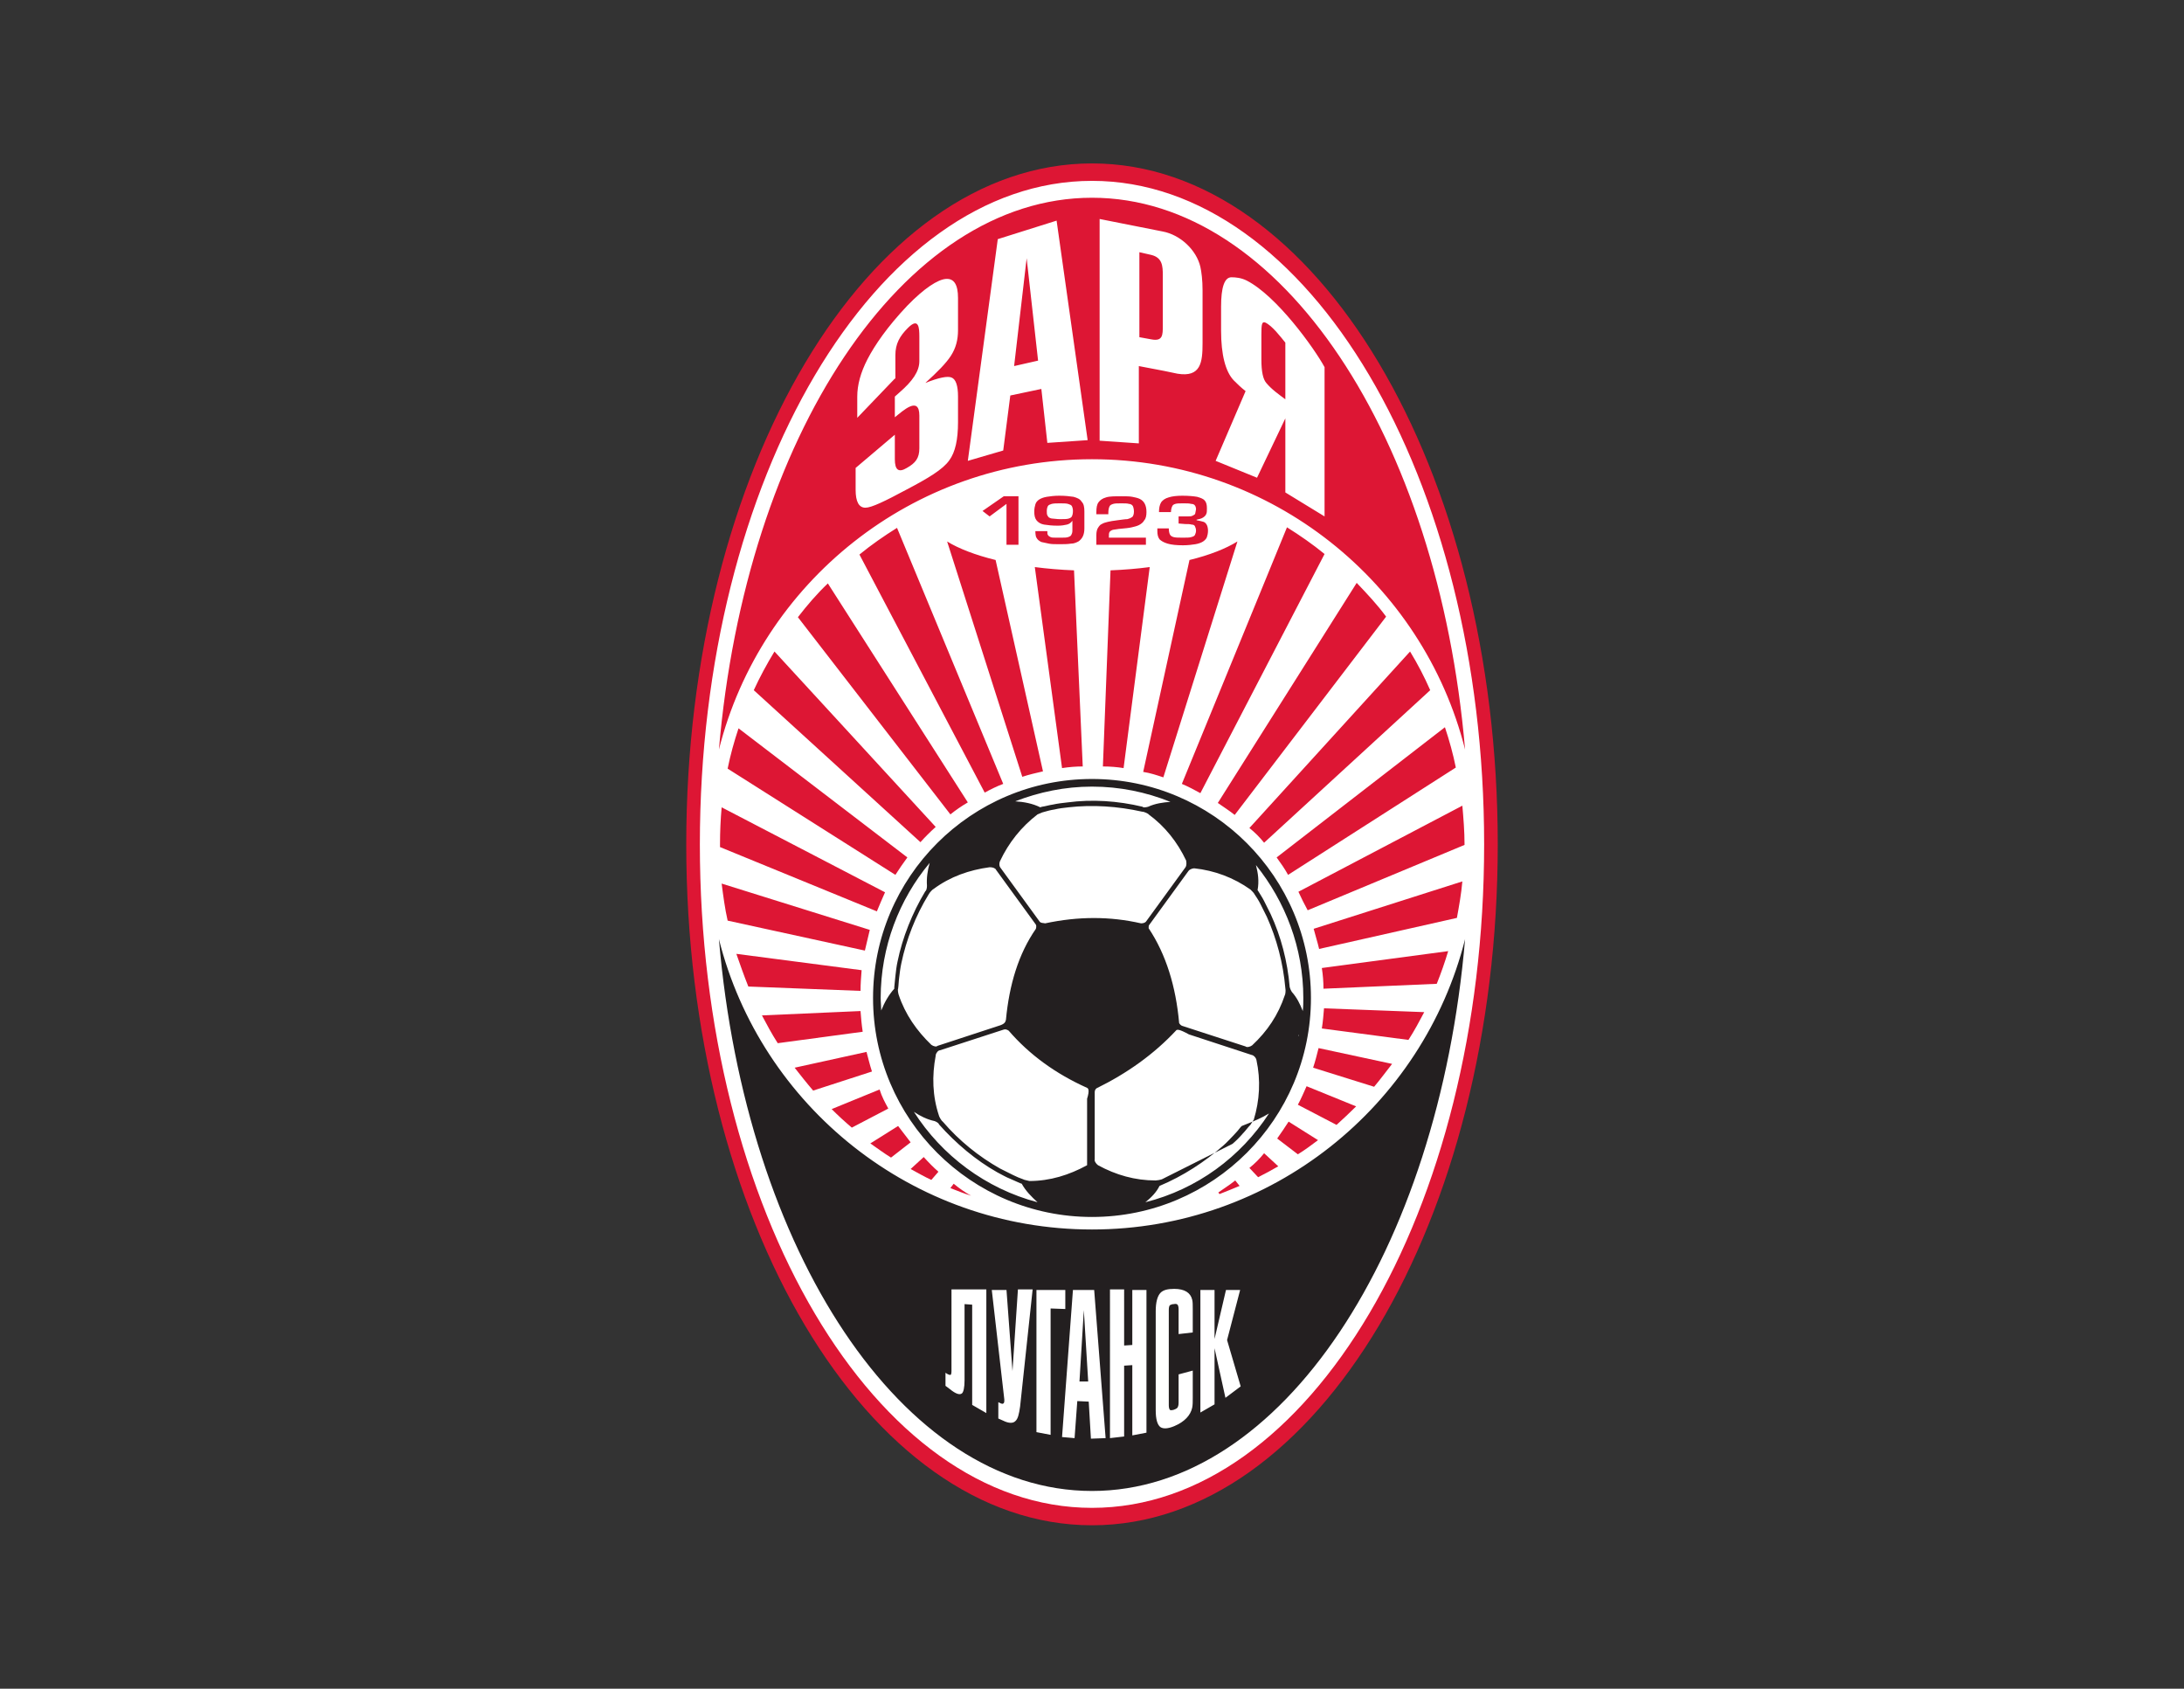 <?xml version="1.0" encoding="utf-8"?>
<!-- Generator: Adobe Illustrator 25.0.1, SVG Export Plug-In . SVG Version: 6.00 Build 0)  -->
<svg version="1.0"
	 id="svg2" xmlns:cc="http://creativecommons.org/ns#" xmlns:dc="http://purl.org/dc/elements/1.1/" xmlns:rdf="http://www.w3.org/1999/02/22-rdf-syntax-ns#" xmlns:svg="http://www.w3.org/2000/svg"
	 xmlns="http://www.w3.org/2000/svg" xmlns:xlink="http://www.w3.org/1999/xlink" x="0px" y="0px" viewBox="0 0 401 310"
	 style="enable-background:new 0 0 401 310;" xml:space="preserve">
<rect x="0" y="0" width="401" height="310" fill="#333333" stroke="none"/>
<style type="text/css">
	.st0{fill-rule:evenodd;clip-rule:evenodd;fill:#FFFFFF;}
	.st1{fill-rule:evenodd;clip-rule:evenodd;fill:#231F20;}
	.st2{fill-rule:evenodd;clip-rule:evenodd;fill:#DD1634;}
</style>
<path id="path1261" class="st0" d="M200.5,32.3c40,0,72.5,54.9,72.5,122.7c0,67.7-32.5,122.7-72.5,122.7c-40,0-72.5-54.9-72.5-122.7
	C128,87.3,160.5,32.3,200.5,32.3z"/>
<path id="path18" class="st1" d="M269,172.4c-4.9,57.3-33.7,101.3-68.5,101.3c-34.8,0-63.6-44-68.5-101.3
	c7.7,30.6,35.5,53.3,68.5,53.3C233.5,225.7,261.3,203,269,172.4z M174.6,236.7l6.5,0v22.7l-2.6-1.5v-18.4l-1.4-0.1v14
	c0,1.3-0.2,2.2-0.5,2.4c-0.4,0.3-1.1,0.1-2.2-0.8l-0.8-0.6v-2.4c0.4,0.3,0.7,0.4,0.9,0.4c0.1,0,0.2-0.2,0.2-0.7V236.7z M186.9,236.7
	l2.7,0l-2.3,21.5c-0.2,1.4-0.4,2.3-0.9,2.7c-0.4,0.4-1.2,0.4-2.2-0.1l-0.9-0.4v-3c0.4,0.2,0.6,0.3,0.7,0.3c0.2,0,0.4-0.1,0.4-0.5
	c0-0.1,0-0.2,0-0.3l-2.3-20.1l2.7,0l1.1,14.9l0,0L186.9,236.7z M192.9,263.4l-2.6-0.5v-26.1l5.3,0v3.5l-2.7-0.1V263.4z M203,264
	l-2.7,0.1l-0.4-6.8l-2.1-0.1l-0.5,6.8l-2.3-0.2l2-27h3.9L203,264z M199,240.5l-0.8,13.1l1.6,0L199,240.5z M203.8,236.7l2.6,0V247
	l1.5-0.1v-10.1l2.6,0v26.2l-2.6,0.5v-12.9l-1.5,0.1v13l-2.6,0.3V236.7z M216.4,244.9v-4.6c0-0.4-0.1-0.7-0.2-0.8
	c-0.1-0.1-0.3-0.2-0.7-0.1c-0.3,0-0.5,0.1-0.7,0.2c-0.1,0.1-0.2,0.4-0.2,0.8V258c0,0.4,0.1,0.7,0.2,0.8c0.1,0.1,0.3,0.1,0.7,0
	c0.3-0.1,0.5-0.2,0.7-0.4c0.1-0.2,0.2-0.4,0.2-0.9v-5.2l2.6-0.7v5c0,0.7,0,1.3-0.1,1.8c-0.3,1.4-1.4,2.6-3.3,3.4
	c-1.2,0.5-2,0.5-2.5,0.2c-0.6-0.4-0.9-1.5-0.9-3.1v-18.2c0-1.6,0.3-2.8,0.9-3.4c0.5-0.5,1.3-0.7,2.5-0.7c1.9,0,3,0.7,3.3,2
	c0.1,0.4,0.1,1,0.1,1.7v4.3L216.4,244.9z M223,257.8l-2.6,1.5v-22.5l2.6,0v9l2.1-9l2.6,0l-2.4,9.2l2.5,8.5l-2.8,2.1l-2-9.1V257.8z
	 M238.6,189.2c0-0.1,0-0.2,0-0.3C238.6,189,238.6,189.1,238.6,189.2z M238.4,190.2c0-0.1,0-0.1,0-0.2
	C238.5,190,238.5,190.1,238.4,190.2z M200.5,223.4c-22.2,0-40.2-18-40.2-40.2c0-22.2,18-40.2,40.2-40.2c22.2,0,40.2,18,40.2,40.2
	C240.7,205.4,222.7,223.4,200.5,223.4z M190.5,220.7c-9.5-2.5-17.6-8.6-22.7-16.6c1.2,0.8,2.4,1.4,3.8,1.7c0.3,0.1,0.8,0.4,0.8,0.6
	c3.1,3.5,6.8,6.6,10.7,8.8c0.8,0.4,1.6,0.9,2.4,1.2c0.6,0.3,1.2,0.5,1.8,0.8c0.1,0,0.2,0.1,0.3,0.1
	C188.3,218.6,189.4,219.7,190.5,220.7L190.5,220.7z M161.8,185.5c0-0.7-0.1-1.5-0.1-2.3c0-9.4,3.4-18.1,9-24.8
	c-0.4,1.4-0.6,2.8-0.5,4.2c0,0.4-0.1,0.9-0.3,1c-2.4,4-4.2,8.5-5.1,12.9c-0.2,0.9-0.3,1.8-0.4,2.7c-0.1,0.7-0.1,1.3-0.2,2
	c0,0.1,0,0.2,0,0.3C163.2,182.6,162.4,184,161.8,185.5L161.8,185.5z M186.4,147.1c4.4-1.7,9.1-2.7,14.1-2.7c5.1,0,9.9,1,14.4,2.8
	c-1.4,0.1-2.8,0.3-4.1,0.9c-0.4,0.1-0.9,0.2-1,0c-4.6-1.1-9.3-1.4-13.8-0.8c-0.9,0.1-1.8,0.2-2.7,0.4c-0.7,0.1-1.3,0.3-2,0.4
	c-0.1,0-0.2,0.1-0.3,0.1C189.6,147.5,188,147.2,186.4,147.1L186.4,147.1z M230.6,158.8c5.4,6.7,8.7,15.2,8.7,24.4
	c0,0.8,0,1.6-0.1,2.4c-0.5-1.3-1.1-2.5-2-3.5c-0.2-0.3-0.4-0.8-0.4-0.9c-0.4-4.7-1.6-9.3-3.5-13.4c-0.4-0.8-0.8-1.6-1.2-2.4
	c-0.3-0.6-0.7-1.2-1-1.7c-0.1-0.1-0.1-0.2-0.2-0.3C231.2,161.8,231,160.3,230.6,158.8L230.6,158.8z M233,204.4
	c-5.2,8-13.2,13.9-22.7,16.3c1.1-0.9,2-1.8,2.6-3l0,0l0,0h0l0,0h0l0,0l0,0l0,0h0l0,0l0,0l0,0h0l0,0l0,0h0l0,0l0,0l0,0l0,0l0,0l0,0
	l0,0l0,0l0,0l0,0l0,0l0,0l0,0l0,0l0,0l0,0l0,0l0,0l0,0l0,0l0,0l0,0l0,0l0,0l0,0l0,0l0,0l0,0l0,0l0,0l0,0l0,0l0,0l0,0h0c0,0,0,0,0,0
	c0,0,0,0,0,0c4.3-1.8,8.3-4.4,11.7-7.4c0.7-0.6,1.3-1.3,1.9-1.9c0.5-0.5,0.9-1,1.3-1.5c0.1-0.1,0.2-0.2,0.2-0.2
	C230.3,205.8,231.7,205.2,233,204.4L233,204.4z M199.6,199.7c-5.8-2.6-10.6-6.1-14.4-10.5c-0.3-0.2-0.6-0.3-0.9-0.2l-11.7,3.8
	c-0.3,0-0.7,0.4-0.8,0.9l0,0.1c-0.7,3.7-0.6,7.4,0.6,11l0,0c0,0.1,0.4,0.9,0.7,1.1c3,3.5,6.6,6.4,10.5,8.6c0.8,0.4,1.6,0.8,2.4,1.2
	c0.6,0.3,1.3,0.6,1.9,0.8c0.1,0.1,0.8,0.2,1.1,0.3c3.8,0,7.3-1.1,10.6-2.9l0,0l0,0l0,0l0,0l0,0l0,0l0,0l0,0l0,0l0,0l0,0l0,0l0,0l0,0
	l0,0l0,0l0,0l0,0l0,0l0,0l0,0l0,0l0,0l0,0l0,0l0,0l0,0l0,0l0,0l0,0l0,0l0,0l0,0l0,0l0,0l0,0l0,0l0,0l0,0l0,0l0,0l0,0l0,0l0,0l0,0
	l0,0l0,0l0,0l0,0l0,0l0,0l0,0l0,0l0,0l0,0l0,0v-12.2C200.1,200.1,199.8,199.8,199.6,199.7L199.6,199.7z M184.7,187.2
	c0.6-6.4,2.3-12.1,5.5-16.7c0.1-0.4,0.1-0.7-0.1-0.9l-7.2-9.9c-0.1-0.3-0.6-0.5-1.1-0.5l-0.1,0c-3.7,0.5-7.2,1.7-10.3,4l0,0
	c-0.1,0-0.7,0.6-0.9,1c-2.4,3.9-4.1,8.3-5,12.6c-0.2,0.9-0.3,1.8-0.4,2.6c-0.1,0.7-0.1,1.4-0.2,2.1c-0.1,0.1,0,0.8,0.1,1.1
	c1.2,3.6,3.3,6.6,6,9.2c0.4,0.3,1,0.4,1.1,0.2l11.6-3.8C184.5,187.9,184.6,187.6,184.7,187.2L184.7,187.2z M191.9,169.5
	c6.1-1.3,11.9-1.3,17.6,0c0.4,0,0.7-0.1,0.9-0.3l7.2-9.9c0.2-0.2,0.3-0.7,0.2-1.2l0-0.1c-1.6-3.4-3.9-6.3-6.9-8.5l0,0
	c0-0.1-0.8-0.5-1.2-0.5c-4.5-1-9.1-1.3-13.5-0.8c-0.9,0.1-1.8,0.2-2.6,0.4c-0.7,0.1-1.4,0.3-2.1,0.5c-0.1,0-0.7,0.3-1,0.4
	c-3,2.3-5.3,5.2-6.9,8.6c-0.2,0.5-0.1,1,0.1,1.2l7.2,9.9C191.2,169.5,191.5,169.4,191.9,169.5L191.9,169.5z M210.9,170.4
	c3.2,4.8,5,10.7,5.6,17.4c0.1,0.2,0.3,0.4,0.5,0.5l11.7,3.8c0.2,0.2,0.8,0.1,1.2-0.2l0,0c2.8-2.6,4.8-5.6,6-9.2l0,0
	c0.1-0.1,0.2-0.9,0.1-1.3c-0.4-4.6-1.6-9.1-3.4-13.1c-0.4-0.8-0.8-1.6-1.2-2.4c-0.3-0.6-0.7-1.2-1.1-1.8c0-0.1-0.5-0.6-0.7-0.8
	c-3.1-2.2-6.6-3.5-10.3-3.9c-0.5,0-1,0.3-1.1,0.5l-7.2,9.9C210.9,169.9,210.9,170.1,210.9,170.4L210.9,170.4z M216,189.1
	c-4.1,4.4-9,7.9-14.7,10.7c-0.2,0.2-0.3,0.4-0.3,0.7v12.3c-0.1,0.3,0.2,0.8,0.6,1.1l0,0c3.3,1.8,6.8,2.8,10.6,2.8l0,0
	c0.1,0,1-0.1,1.3-0.3c0.1,0,0.1-0.1,0.2-0.1c0.1,0,0.1-0.1,0.2-0.1c0.1,0,0.1-0.1,0.2-0.1c0.1,0,0.1-0.1,0.2-0.1
	c0.1,0,0.1-0.1,0.2-0.1l0.2-0.1l0.2-0.1l0.2-0.1c0.1,0,0.1-0.1,0.2-0.1l0.2-0.1l0.2-0.1l0.2-0.1l0.2-0.1v0c0.1,0,0.1-0.1,0.2-0.1
	l0,0l0.2-0.1c0.1,0,0.1-0.1,0.2-0.1l0,0l0.2-0.1l0.2-0.1l0.2-0.1c0.1,0,0.1-0.1,0.2-0.1l0,0l0.2-0.1c0.1,0,0.1-0.1,0.2-0.1v0
	l0.2-0.1v0l0.2-0.1l0.2-0.1c0.1,0,0.1-0.1,0.2-0.1v0l0.2-0.1v0l0.2-0.1l0.2-0.1c0.1,0,0.1-0.1,0.2-0.1l0,0l0.2-0.1
	c0.1,0,0.1-0.1,0.2-0.1v0c0.1,0,0.1-0.1,0.2-0.1v0l0.2-0.1v0l0.2-0.1c0.1,0,0.1-0.1,0.2-0.1l0,0c0.1,0,0.1-0.1,0.2-0.1v0
	c0.1,0,0.1-0.1,0.2-0.1l0,0c0.1,0,0.1-0.1,0.2-0.1h0c0.1,0,0.1-0.1,0.2-0.1l0,0l0.2-0.1c0.1,0,0.1-0.1,0.2-0.1l0,0
	c0.1,0,0.1-0.1,0.2-0.1l0.2-0.1l0.2-0.1l0.2-0.1l0.2-0.1c0.1,0,0.1-0.1,0.2-0.1c0.1,0,0.1-0.1,0.2-0.1l0.2-0.1
	c0.1,0,0.1-0.1,0.2-0.1c0.1,0,0.1-0.1,0.2-0.1c0.1,0,0.1-0.1,0.2-0.1l0.2-0.1c0.1,0,0.1-0.1,0.2-0.1c0.1,0,0.1-0.1,0.2-0.1
	c0.1,0,0.1-0.1,0.2-0.1c0.1,0,0.1-0.1,0.2-0.1c0.1,0,0.1-0.1,0.2-0.1c0.1,0,0.1-0.1,0.2-0.1c0.1,0,0.1-0.1,0.2-0.1
	c0.1,0,0.1-0.1,0.2-0.1c0.1,0,0.1-0.1,0.2-0.1c0.1,0,0.1-0.1,0.2-0.1c0.7-0.6,1.3-1.2,1.9-1.9c0.5-0.5,0.9-1.1,1.4-1.6
	c0.1-0.1,0.4-0.7,0.6-0.9c1.1-3.6,1.3-7.3,0.5-11c-0.1-0.5-0.6-0.9-0.8-0.9l-11.6-3.8C216.5,188.9,216.2,189,216,189.1"/>
<path id="path20" class="st2" d="M200.5,30c41.1,0,74.5,56,74.5,125c0,69-33.4,125-74.5,125c-41.1,0-74.5-56-74.5-125
	S159.4,30,200.5,30z M200.5,33.2c39.7,0,72,54.5,72,121.8c0,67.2-32.2,121.8-72,121.8c-39.7,0-72-54.5-72-121.8
	C128.5,87.8,160.8,33.2,200.5,33.2z M200.5,36.3c34.8,0,63.6,44,68.5,101.3c-7.7-30.6-35.5-53.3-68.5-53.3
	c-33,0-60.8,22.7-68.5,53.3C136.9,80.3,165.7,36.3,200.5,36.3z M236,62.9v10.4c-1.2-0.9-2.5-1.8-3.5-3c-0.6-0.7-0.9-2.1-0.9-4.3
	v-4.6c0-1.9,0.1-2.4,0.7-2.2C233.6,59.8,235.1,61.8,236,62.9z M243.2,94.8V67.4c-1.9-3.5-8.8-13.1-14.3-15.9c-1-0.5-2-0.6-2.8-0.6
	c-1.3,0-1.9,1.9-1.9,5.4v4.4c0,4.4,0.8,7.5,2.3,9.1c0.6,0.6,1.3,1.3,2.2,2l-5.5,12.8l7.6,3.1l5.2-10.9v13.6L243.2,94.8z M209.2,81.4
	l-7.3-0.5V40.2l11.6,2.3c3.2,0.6,6.2,3.4,6.9,6.5c0.2,0.9,0.4,2.4,0.4,4.3v9.7c0,3.5-0.3,6.3-4.6,5.6c-0.9-0.2-3.3-0.7-7.1-1.4V81.4
	z M209.2,46.3v15.6l2.2,0.4c2.1,0.4,2.1-0.8,2.1-2.5v-9.3c0-1.7-0.1-3.2-2.1-3.7L209.2,46.3z M188.5,47.4l-2.3,19.8l4.4-1
	L188.5,47.4z M199.7,80.8l-7.4,0.5l-1.1-9.9l-5.7,1.2l-1.3,10.1l-6.5,1.9l5.5-40.7l10.8-3.4L199.7,80.8z M164.3,69.5l-6.9,7.2v-3.9
	c0-2.1,0.6-4.4,1.9-6.9c1.3-2.5,3.6-5.9,7.3-9.8c3.1-3.2,5.6-4.8,7.1-4.9c1.5-0.1,2.2,1.1,2.2,3.5v5.9c0,1.8-0.4,3.3-1.3,4.7
	c-0.9,1.4-2.5,3-4.7,5c2.5-1,4.1-1.3,4.8-1c0.8,0.3,1.2,1.5,1.2,3.5v4.7c0,3.2-0.5,5.5-1.6,7c-1.2,1.7-3.9,3.3-7.9,5.4
	c-3.9,2.1-6.4,3.3-7.5,3.3c-1.2,0-1.8-1.1-1.8-3.3v-4l7.2-6.1v4.5c0,2,0.7,2.5,2.2,1.6c1.6-0.9,2.3-1.8,2.3-3.6v-6
	c0-3.7-3-0.9-4.5,0.3v-3.8l0.9-0.8c2.3-2,3.6-3.8,3.6-5.7v-4.5c0-1.6-0.1-3.6-2.1-1.6c-1.5,1.5-2.3,2.9-2.3,5V69.5z M187,91.1v8.9
	h-2.2v-7.5l-3.1,2.3l-1.3-1l3.9-2.7H187z M190.1,97.5h2.2c0,0.3,0,0.6,0.1,0.7c0.1,0.2,0.3,0.3,0.5,0.4c0.2,0.1,0.6,0.1,1,0.1h1
	c0.5,0,0.9,0,1.2-0.1c0.3-0.1,0.5-0.2,0.6-0.4c0.1-0.2,0.2-0.4,0.2-0.8v-1.8c-0.3,0.4-0.6,0.6-1,0.7c-0.4,0.1-1,0.2-1.7,0.2
	c-1,0-1.9-0.1-2.5-0.2c-0.6-0.1-1.1-0.4-1.4-0.8c-0.3-0.4-0.4-0.9-0.4-1.6c0-0.5,0.1-1,0.2-1.3c0.1-0.4,0.4-0.7,0.7-0.9
	c0.3-0.2,0.8-0.4,1.4-0.5c0.6-0.1,1.4-0.2,2.3-0.2c1.1,0,1.9,0.1,2.6,0.2c0.7,0.2,1.2,0.4,1.5,0.9c0.4,0.4,0.5,1,0.5,1.8l0,3.1
	c0,0.6-0.1,1.1-0.3,1.5c-0.2,0.4-0.5,0.7-0.8,0.9c-0.4,0.2-0.8,0.4-1.4,0.4c-0.6,0.1-1.3,0.1-2.1,0.1c-0.8,0-1.4,0-1.9-0.1
	c-0.5-0.1-1-0.2-1.4-0.3c-0.4-0.2-0.7-0.4-0.9-0.8C190.2,98.6,190.1,98.1,190.1,97.5z M197,93.8c0-0.4-0.1-0.7-0.2-0.9
	c-0.1-0.2-0.4-0.3-0.7-0.4c-0.3-0.1-0.9-0.1-1.5-0.1c-0.6,0-1.1,0-1.5,0.1c-0.3,0.1-0.6,0.2-0.7,0.4c-0.1,0.2-0.2,0.5-0.2,0.9
	c0,0.3,0,0.6,0.1,0.8c0.1,0.2,0.2,0.3,0.3,0.4c0.2,0.1,0.4,0.2,0.7,0.2c0.3,0,0.7,0.1,1.3,0.1c0.7,0,1.3,0,1.6-0.1
	c0.3-0.1,0.5-0.2,0.6-0.4C196.9,94.6,197,94.3,197,93.8z M210.4,98.7v1.3h-9.1v-1.8c0-0.5,0.1-1,0.3-1.3c0.2-0.3,0.4-0.6,0.7-0.7
	c0.3-0.2,0.7-0.3,1.1-0.4c0.4-0.1,1-0.2,1.8-0.3c0.8-0.1,1.4-0.2,1.8-0.2c0.4-0.1,0.6-0.2,0.9-0.4c0.2-0.2,0.3-0.6,0.3-1
	c0-0.4-0.1-0.8-0.2-1c-0.1-0.2-0.4-0.4-0.7-0.4c-0.3-0.1-0.8-0.1-1.4-0.1c-0.7,0-1.2,0-1.5,0.1c-0.3,0.1-0.6,0.2-0.7,0.5
	c-0.1,0.2-0.2,0.6-0.2,1.1v0.3h-2.2v-0.4c0-0.8,0.1-1.4,0.4-1.8c0.3-0.4,0.7-0.7,1.4-0.9c0.6-0.2,1.6-0.2,2.8-0.2c0.8,0,1.5,0,2,0.1
	c0.5,0.1,1,0.2,1.4,0.4c0.4,0.2,0.7,0.5,0.9,0.9c0.2,0.4,0.3,0.9,0.3,1.5c0,0.6-0.1,1.2-0.4,1.5c-0.2,0.4-0.6,0.7-1,0.9
	c-0.4,0.2-0.9,0.3-1.3,0.4c-0.4,0.1-1.2,0.2-2.4,0.3c-0.5,0.1-0.9,0.1-1.2,0.2c-0.2,0.1-0.4,0.2-0.5,0.4c-0.1,0.2-0.1,0.4-0.1,0.8
	v0.2H210.4z M216.4,96.1v-1.3h1.3c0.6,0,1,0,1.2-0.1c0.2-0.1,0.4-0.2,0.5-0.3c0.1-0.2,0.1-0.5,0.2-0.9c0-0.3-0.1-0.6-0.2-0.7
	c-0.1-0.2-0.4-0.3-0.7-0.3c-0.3-0.1-0.8-0.1-1.4-0.1c-0.7,0-1.2,0-1.5,0.1c-0.3,0.1-0.5,0.2-0.6,0.5c-0.1,0.2-0.2,0.6-0.2,1h-2.2
	c0-0.7,0.1-1.3,0.4-1.8c0.3-0.4,0.7-0.7,1.4-0.9c0.6-0.2,1.5-0.3,2.5-0.3c1.2,0,2.1,0.1,2.7,0.2c0.7,0.2,1.2,0.4,1.4,0.7
	c0.3,0.3,0.4,0.8,0.4,1.4c0,0.4,0,0.8-0.1,1c-0.1,0.3-0.3,0.5-0.6,0.7c-0.3,0.2-0.7,0.3-1.2,0.4v0.1c0.5,0.1,1,0.2,1.3,0.3
	c0.3,0.1,0.5,0.4,0.6,0.6s0.2,0.6,0.2,1c0,0.5-0.1,0.9-0.2,1.2c-0.1,0.3-0.4,0.6-0.7,0.8c-0.3,0.2-0.8,0.4-1.4,0.5
	c-0.6,0.1-1.4,0.2-2.3,0.2c-1.2,0-2.1-0.1-2.8-0.3c-0.7-0.2-1.2-0.5-1.5-0.8c-0.3-0.4-0.4-0.9-0.4-1.5V97h2.1c0,0.5,0.1,0.9,0.2,1.1
	c0.1,0.2,0.3,0.4,0.7,0.5c0.4,0.1,0.9,0.1,1.7,0.1c0.7,0,1.2,0,1.5-0.1c0.4-0.1,0.6-0.2,0.7-0.4c0.1-0.2,0.2-0.5,0.2-0.8
	s-0.1-0.6-0.2-0.8c-0.1-0.2-0.3-0.3-0.6-0.3c-0.3-0.1-0.7-0.1-1.2-0.1L216.4,96.1z M178.3,219.5L178.3,219.5
	c-1.3-0.4-2.5-0.9-3.8-1.4l0.6-0.8C176.2,218.2,177.2,218.9,178.3,219.5L178.3,219.5z M172.3,215.1l-1.3,1.5c-1.3-0.6-2.5-1.3-3.8-2
	l2.4-2.2C170.5,213.4,171.4,214.3,172.3,215.1z M167.2,209.7l-3.6,2.8c-1.3-0.8-2.5-1.7-3.8-2.6l5.1-3.2
	C165.7,207.7,166.4,208.7,167.2,209.7L167.2,209.7z M163.1,203.5l-6.7,3.5c-1.3-1.1-2.5-2.2-3.7-3.4l8.8-3.6
	C161.9,201.3,162.5,202.4,163.1,203.5z M160.1,196.7l-10.8,3.5c-1.2-1.4-2.3-2.8-3.4-4.2l13.2-2.9
	C159.4,194.2,159.7,195.5,160.1,196.7L160.1,196.7z M158.4,189.4l-15.6,2.1c-1.1-1.7-2-3.4-2.9-5.1l18.1-0.8
	C158.1,186.9,158.2,188.1,158.4,189.4L158.4,189.4z M158,181.9l-20.6-0.8c-0.8-2-1.5-4-2.2-6l23,3C158.1,179.4,158,180.6,158,181.9z
	 M158.8,174.5l-25.2-5.5c-0.5-2.2-0.8-4.5-1.1-6.8l27.2,8.5C159.4,172,159.1,173.2,158.8,174.5L158.8,174.5z M161,167.3l-28.8-11.8
	c0-0.2,0-0.3,0-0.5c0-2.3,0.1-4.6,0.3-6.8l30,15.6C162,164.9,161.5,166.1,161,167.3z M164.4,160.6l-30.8-19.5c0.5-2.5,1.2-5,2-7.4
	l31,23.7C165.8,158.5,165.1,159.5,164.4,160.6z M169,154.6l-30.6-27.9c1.1-2.4,2.4-4.8,3.8-7.1l29.6,32.2
	C170.7,152.8,169.8,153.7,169,154.6z M174.5,149.5l-28-36.2c1.7-2.2,3.5-4.3,5.5-6.2l25.7,40.2C176.5,148,175.5,148.7,174.5,149.5z
	 M180.8,145.5l-23-43.7c2.2-1.8,4.5-3.4,6.9-4.9l19.5,47C183.1,144.3,181.9,144.9,180.8,145.5z M187.7,142.6l-13.8-43.2
	c2.1,1.3,5.2,2.5,8.9,3.4l8.7,38.8C190.2,141.9,188.9,142.2,187.7,142.6z M195,141l-5-36.9c2.3,0.3,4.7,0.5,7.2,0.6l1.6,36
	C197.6,140.7,196.3,140.8,195,141z M202.5,140.7l1.4-36c2.5-0.1,4.9-0.3,7.2-0.6l-4.8,36.9C205.1,140.8,203.8,140.7,202.5,140.7z
	 M209.9,141.7l8.5-38.9c3.7-0.9,6.7-2.1,8.8-3.4l-13.6,43.3C212.4,142.3,211.2,141.9,209.9,141.7z M217,143.9l19.3-47.1
	c2.4,1.5,4.7,3.1,6.9,4.9l-22.8,43.9C219.3,145,218.2,144.4,217,143.9z M223.6,147.4l25.5-40.4c1.9,2,3.8,4,5.4,6.2l-27.8,36.4
	C225.7,148.8,224.6,148.1,223.6,147.4L223.6,147.4z M229.4,152l29.5-32.4c1.4,2.3,2.6,4.6,3.7,7.1l-30.5,28
	C231.3,153.7,230.4,152.8,229.4,152z M234.4,157.4l30.9-23.9c0.8,2.4,1.5,4.9,2,7.4l-30.8,19.7C235.9,159.5,235.2,158.5,234.4,157.4
	z M238.4,163.7l30.1-15.8c0.2,2.3,0.4,4.7,0.4,7.1l0,0.1l-28.8,12C239.5,166,238.9,164.8,238.4,163.7L238.4,163.7z M241.2,170.5
	l27.3-8.7c-0.2,2.3-0.6,4.5-1,6.7l-25.3,5.7C241.9,172.9,241.5,171.7,241.2,170.5z M242.7,177.7l23.2-3.1c-0.6,2-1.3,4-2.1,6
	l-20.8,0.9C243,180.2,242.9,179,242.7,177.7L242.7,177.7z M243.1,185.1l18.4,0.7c-0.9,1.7-1.8,3.4-2.9,5.1l-15.9-2.1
	C242.9,187.6,243,186.3,243.1,185.1L243.1,185.1z M242.1,192.4l13.5,2.9c-1.1,1.4-2.2,2.9-3.3,4.2l-11.2-3.5
	C241.5,194.8,241.8,193.6,242.1,192.4z M239.9,199.4l9.1,3.7c-1.2,1.2-2.4,2.3-3.6,3.4l-7.1-3.7
	C238.9,201.7,239.4,200.5,239.9,199.4L239.9,199.4z M236.6,205.9l5.4,3.4c-1.2,0.9-2.4,1.8-3.7,2.6l-3.8-2.9
	C235.2,208,235.9,207,236.6,205.9z M232.1,211.7l2.6,2.4c-1.2,0.7-2.5,1.4-3.7,2l-1.6-1.7C230.4,213.6,231.3,212.7,232.1,211.7z
	 M226.8,216.7l0.8,1c-1.2,0.5-2.4,1-3.7,1.5l-0.2-0.3C224.7,218.2,225.8,217.5,226.8,216.7"/>
</svg>
